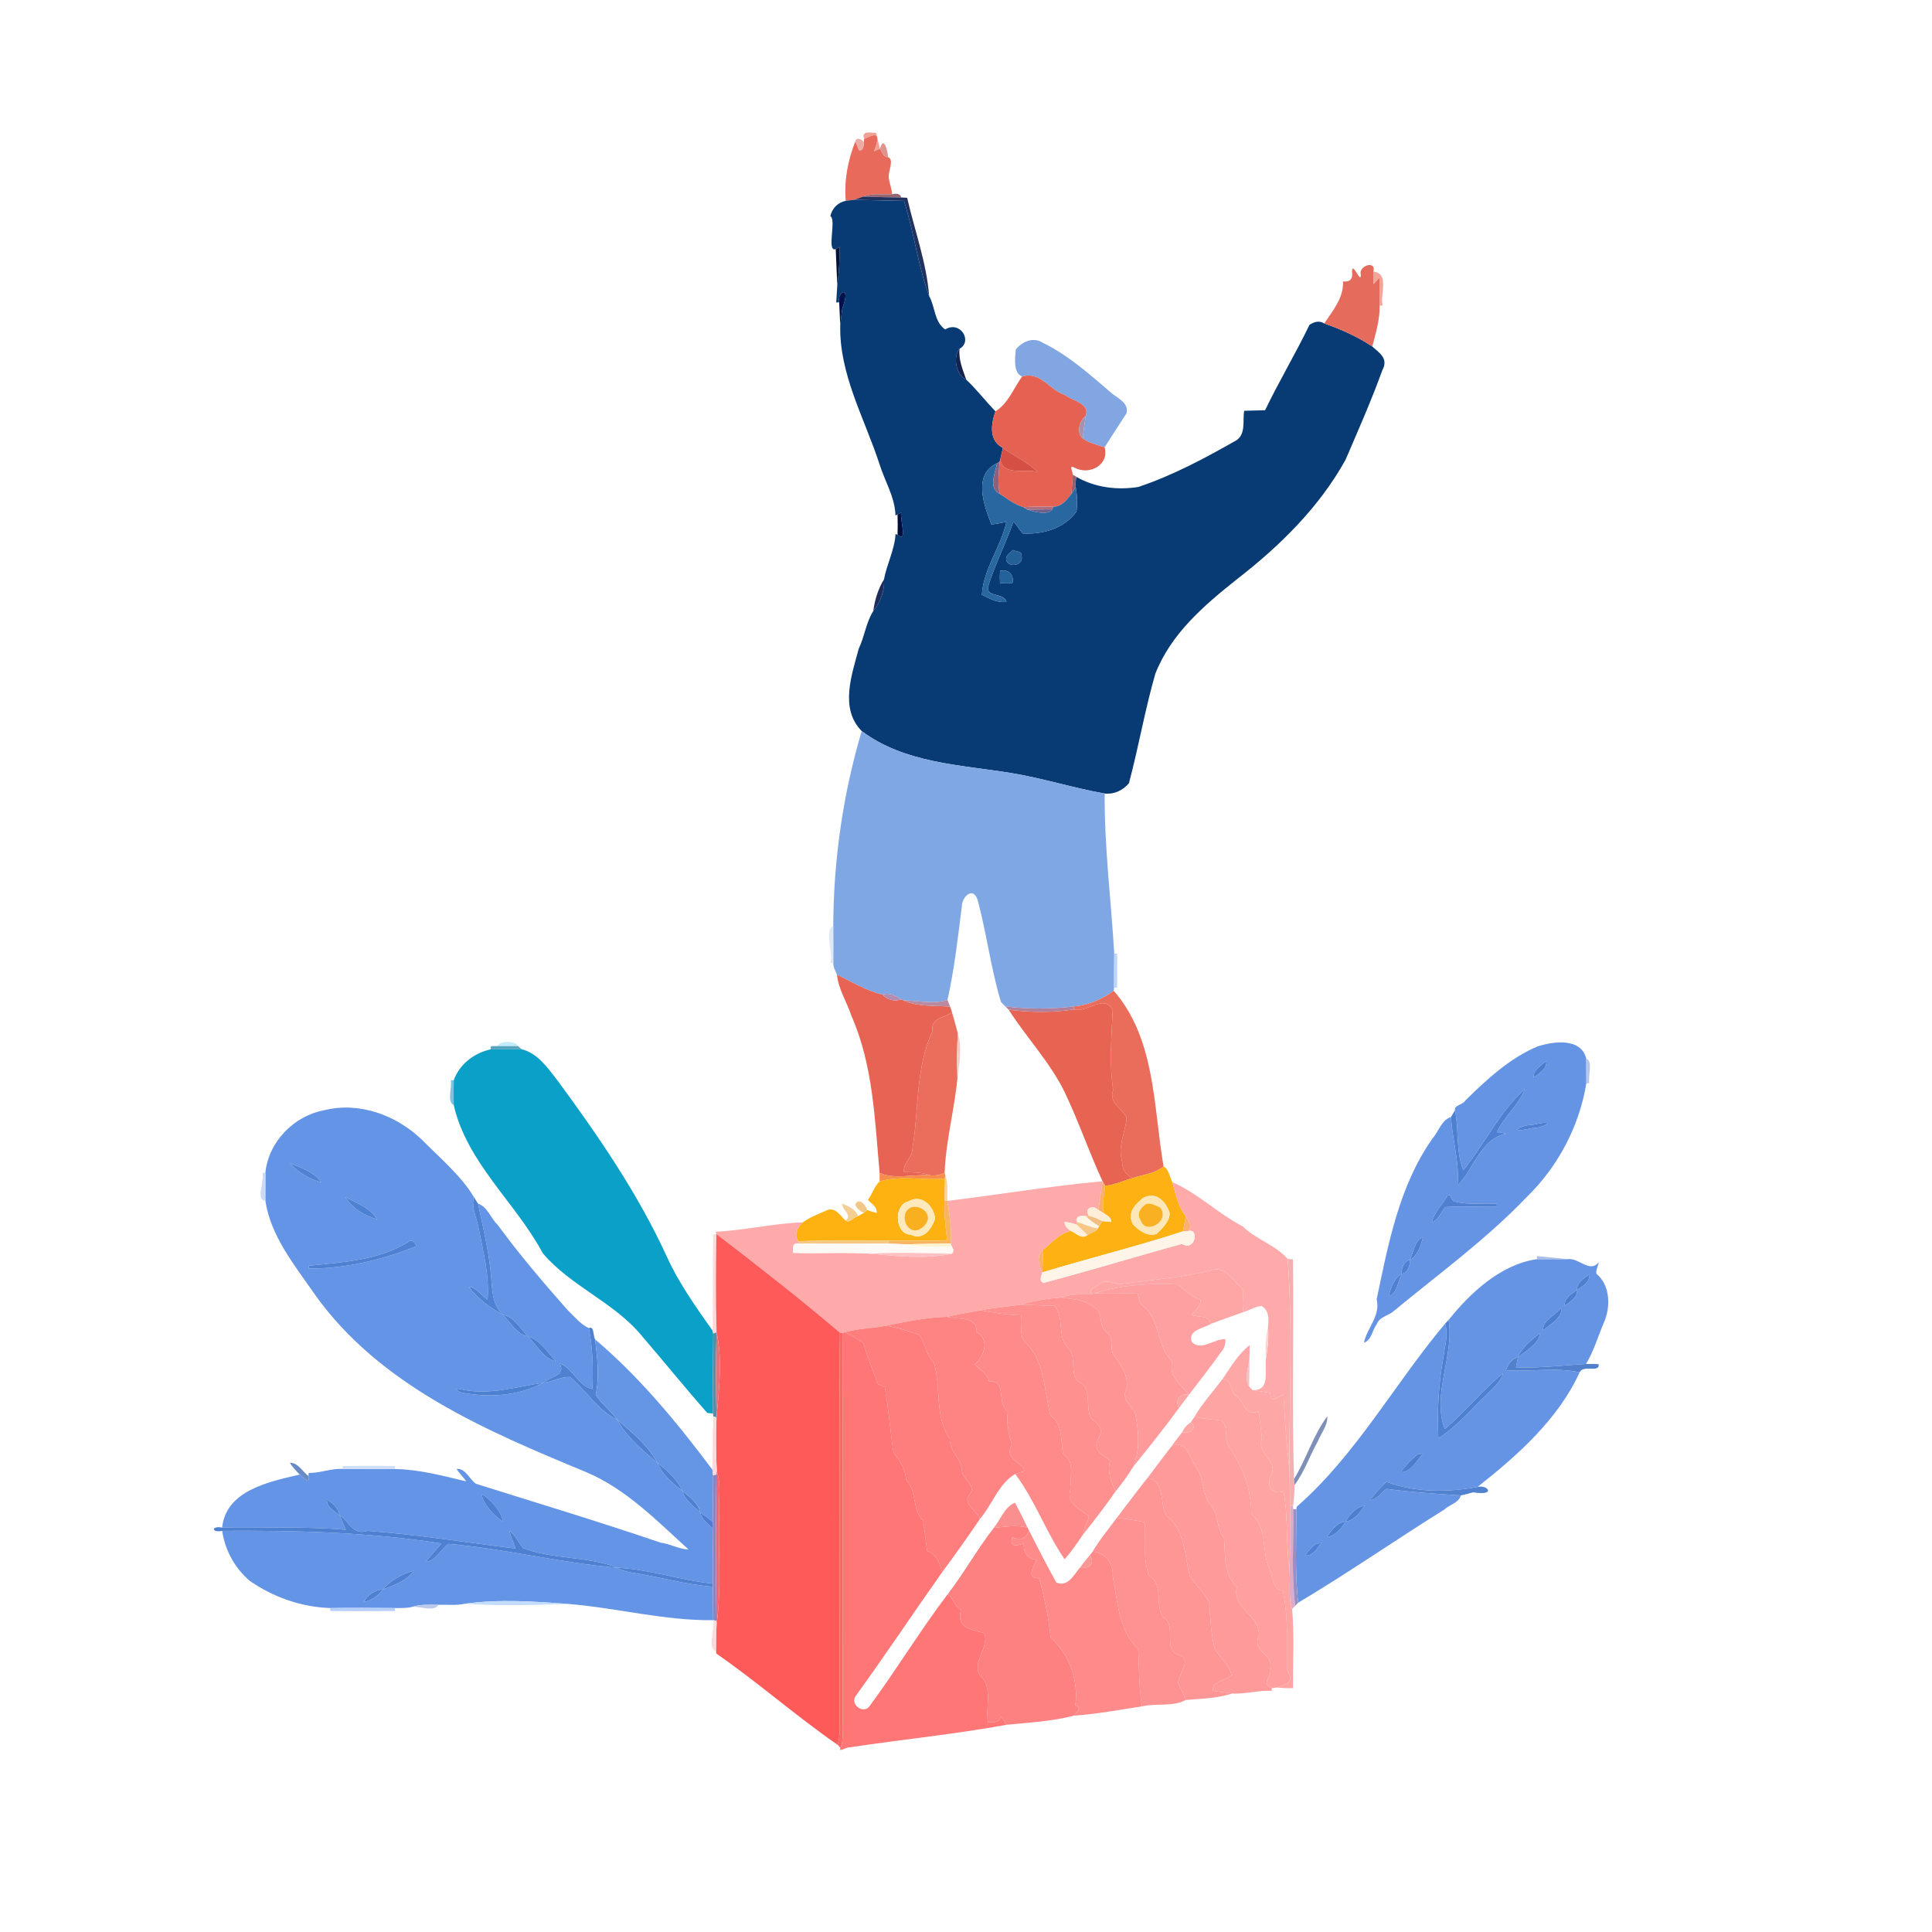 <?xml version="1.0" encoding="UTF-8" ?>
<!DOCTYPE svg PUBLIC "-//W3C//DTD SVG 1.1//EN" "http://www.w3.org/Graphics/SVG/1.1/DTD/svg11.dtd">
<svg width="626pt" height="626pt" viewBox="0 0 626 626" version="1.1" xmlns="http://www.w3.org/2000/svg">
<g id="#ffffffff">
</g>
<g id="#efa196ff">
<path fill="#efa196" opacity="1.00" d=" M 279.98 45.04 C 279.05 42.16 282.11 43.06 283.86 43.04 C 284.18 44.33 284.81 46.92 285.13 48.21 C 284.64 48.42 283.66 48.85 283.16 49.06 C 286.21 41.42 282.32 44.13 279.98 45.04 Z" />
</g>
<g id="#e86a5aff">
<path fill="#e86a5a" opacity="1.00" d=" M 279.98 45.04 C 282.32 44.13 286.21 41.42 283.16 49.06 C 283.66 48.85 284.64 48.42 285.13 48.21 C 285.89 49.21 286.14 50.94 287.72 50.91 C 289.96 51.76 287.52 55.70 288.02 57.99 C 288.28 59.65 288.99 61.23 289.04 62.93 C 285.91 63.06 282.70 62.54 279.73 63.68 C 278.72 64.01 277.73 64.36 276.75 64.73 C 276.08 64.82 274.72 64.99 274.04 65.08 C 273.44 58.53 274.75 51.79 277.17 45.76 C 277.54 46.73 277.93 47.69 278.35 48.65 C 279.62 49.12 279.98 47.03 279.90 46.13 L 279.98 45.04 Z" />
</g>
<g id="#ecaba5ff">
<path fill="#ecaba5" opacity="1.00" d=" M 277.17 45.76 C 277.36 44.23 279.50 45.19 279.90 46.13 C 279.98 47.03 279.62 49.12 278.35 48.65 C 277.93 47.69 277.54 46.73 277.17 45.76 Z" />
</g>
<g id="#de938cff">
<path fill="#de938c" opacity="1.00" d=" M 285.13 48.21 C 286.30 43.67 287.70 48.95 287.72 50.91 C 286.14 50.94 285.89 49.21 285.13 48.21 Z" />
</g>
<g id="#976670ff">
<path fill="#976670" opacity="1.00" d=" M 279.73 63.68 C 282.70 62.54 285.91 63.06 289.04 62.93 C 290.74 62.53 291.74 62.89 292.03 63.99 C 287.92 63.94 283.82 63.84 279.73 63.68 Z" />
</g>
<g id="#22325eff">
<path fill="#22325e" opacity="1.00" d=" M 276.75 64.73 C 277.73 64.36 278.72 64.01 279.73 63.68 C 283.82 63.84 287.92 63.94 292.03 63.99 C 292.50 64.01 293.46 64.06 293.93 64.08 C 296.35 74.68 300.21 85.07 301.07 95.96 C 297.42 86.09 296.17 75.21 292.91 65.10 C 287.52 64.97 282.13 64.85 276.75 64.73 Z" />
</g>
<g id="#083a73ff">
<path fill="#083a73" opacity="1.00" d=" M 269.04 70.03 C 269.60 67.53 271.50 65.55 274.04 65.08 C 274.72 64.99 276.08 64.82 276.75 64.73 C 282.13 64.85 287.52 64.97 292.91 65.10 C 296.17 75.21 297.42 86.09 301.07 95.96 C 303.03 99.36 302.65 104.25 306.24 106.75 C 311.12 103.77 315.27 110.56 310.91 113.01 C 308.68 115.65 309.71 121.33 313.07 123.01 C 316.43 126.17 319.30 129.93 322.54 133.27 C 321.11 137.47 320.32 142.73 324.96 145.14 C 324.69 146.33 324.38 147.52 324.12 148.71 L 323.90 149.62 L 323.07 150.10 C 315.17 153.71 318.78 163.63 321.22 169.91 C 322.87 169.82 324.47 169.36 326.10 169.12 C 324.30 177.16 318.63 184.39 318.15 192.71 C 320.62 194.00 323.22 195.39 326.12 195.03 C 325.42 191.96 319.35 193.59 320.15 190.08 C 322.40 182.86 325.87 176.10 328.40 168.98 C 329.46 170.20 330.32 171.59 331.35 172.84 C 337.82 173.25 344.92 171.23 348.82 165.70 C 349.09 163.05 349.08 160.49 348.55 157.91 C 348.45 156.77 348.53 155.64 348.77 154.53 C 354.85 157.98 361.96 158.88 368.85 157.78 C 380.03 154.04 390.46 148.44 400.67 142.63 C 403.72 140.52 402.61 136.32 403.12 133.10 C 404.82 133.05 408.21 132.96 409.91 132.92 C 414.42 123.55 419.76 114.64 424.28 105.28 C 425.76 104.27 427.46 103.77 429.08 104.80 C 434.52 106.70 439.84 109.05 444.64 112.27 C 446.78 114.26 450.03 116.05 447.91 119.94 C 444.35 129.79 440.10 139.38 435.97 148.99 C 427.40 164.45 414.60 176.98 400.74 187.72 C 390.13 196.16 379.46 205.28 374.35 218.29 C 370.97 229.98 368.94 242.02 365.79 253.78 C 363.88 256.08 360.96 257.46 357.94 257.12 C 347.74 255.32 337.84 252.15 327.61 250.47 C 311.15 247.79 293.07 247.31 279.21 236.87 C 272.02 229.61 275.96 218.74 278.25 210.17 C 280.14 206.27 280.62 201.63 282.96 197.99 C 285.22 195.21 286.72 191.33 286.42 187.74 C 287.30 182.92 289.87 178.14 290.18 172.99 L 290.82 173.31 C 294.28 176.04 291.45 168.06 292.02 166.06 C 291.72 166.22 291.11 166.54 290.81 166.70 L 290.15 167.04 C 289.99 161.01 286.59 155.75 284.87 150.08 C 280.03 135.34 271.84 121.12 272.26 105.26 C 272.42 103.93 272.75 101.29 272.91 99.97 C 276.03 91.79 271.05 94.71 271.90 97.96 L 270.95 98.01 C 271.04 96.57 271.21 93.69 271.30 92.25 C 271.88 88.21 272.07 84.12 272.07 80.04 C 271.75 80.21 271.11 80.55 270.79 80.72 C 267.69 81.83 271.13 71.04 269.04 70.03 M 328.18 178.20 C 327.28 179.23 325.52 180.15 326.13 181.79 C 327.41 184.17 331.83 182.97 330.98 180.06 C 331.30 178.49 329.09 178.77 328.18 178.20 M 324.03 184.98 C 323.95 186.31 323.95 187.64 324.02 188.98 C 325.35 189.05 326.69 189.04 328.02 188.97 C 328.73 186.31 326.69 184.26 324.03 184.98 Z" />
</g>
<g id="#03123bff">
<path fill="#03123b" opacity="1.00" d=" M 270.79 80.72 C 271.11 80.55 271.75 80.21 272.07 80.04 C 272.07 84.12 271.88 88.21 271.30 92.25 C 271.07 88.41 270.99 84.57 270.79 80.72 Z" />
</g>
<g id="#e56c5dff">
<path fill="#e56c5d" opacity="1.00" d=" M 440.94 89.08 C 440.00 86.02 446.06 84.25 444.99 88.00 C 444.98 89.35 444.99 90.70 445.03 92.05 C 445.68 91.33 446.34 90.61 447.00 89.89 C 446.94 92.91 447.05 95.98 447.02 99.02 C 447.10 103.57 445.80 107.93 444.64 112.27 C 439.84 109.05 434.52 106.70 429.08 104.80 C 431.85 100.65 435.40 96.47 435.17 91.19 C 437.55 91.45 438.43 90.24 438.07 87.93 C 438.18 84.45 440.96 92.17 440.94 89.08 Z" />
</g>
<g id="#f2a599ff">
<path fill="#f2a599" opacity="1.00" d=" M 444.99 88.00 C 450.45 88.65 446.99 95.47 448.01 98.99 L 447.02 99.02 C 447.05 95.98 446.94 92.91 447.00 89.89 C 446.34 90.61 445.68 91.33 445.03 92.05 C 444.99 90.70 444.98 89.35 444.99 88.00 Z" />
</g>
<g id="#00124bff">
<path fill="#00124b" opacity="1.00" d=" M 271.90 97.96 C 271.05 94.71 276.03 91.79 272.91 99.97 C 272.75 101.29 272.42 103.93 272.26 105.26 C 272.17 103.43 271.99 99.79 271.90 97.96 Z" />
</g>
<g id="#82a6e1ff">
<path fill="#82a6e1" opacity="1.00" d=" M 329.15 113.21 C 331.33 110.60 334.82 109.07 337.94 111.09 C 346.33 115.19 353.34 121.54 360.38 127.56 C 362.48 129.17 365.83 130.72 365.00 133.93 C 362.62 137.57 360.26 141.25 357.91 144.92 C 355.48 144.15 352.95 143.59 350.84 142.07 C 351.00 139.61 351.46 137.19 351.81 134.75 C 353.21 130.59 347.21 129.80 345.02 127.95 C 339.99 126.44 337.26 120.19 331.18 122.00 C 328.27 120.90 328.86 116.07 329.15 113.21 Z" />
</g>
<g id="#14234eff">
<path fill="#14234e" opacity="1.00" d=" M 313.07 123.01 C 309.71 121.33 308.68 115.65 310.91 113.01 C 310.54 116.61 311.95 119.74 313.07 123.01 Z" />
</g>
<g id="#e56253ff">
<path fill="#e56253" opacity="1.00" d=" M 331.18 122.00 C 337.26 120.19 339.99 126.44 345.02 127.95 C 347.21 129.80 353.21 130.59 351.81 134.75 C 349.62 136.28 348.76 140.52 350.84 142.07 C 352.95 143.59 355.48 144.15 357.91 144.92 C 359.53 150.48 353.20 154.08 348.31 151.62 C 346.15 150.26 347.50 152.65 347.64 153.82 C 347.52 155.37 347.27 158.49 347.15 160.04 C 345.64 161.96 344.00 164.21 341.29 164.18 C 338.05 164.14 334.85 164.03 331.64 164.34 C 328.77 163.51 326.39 161.64 323.94 160.02 C 323.16 156.60 323.65 153.07 323.90 149.62 L 324.12 148.71 C 324.86 154.42 332.40 151.78 336.20 152.93 C 332.97 149.67 328.64 147.81 324.96 145.14 C 320.32 142.73 321.11 137.47 322.54 133.27 C 326.69 130.75 328.40 125.80 331.18 122.00 Z" />
</g>
<g id="#a890afff">
<path fill="#a890af" opacity="1.00" d=" M 350.84 142.07 C 348.76 140.52 349.62 136.28 351.81 134.75 C 351.46 137.19 351.00 139.61 350.84 142.07 Z" />
</g>
<g id="#d45045ff">
<path fill="#d45045" opacity="1.00" d=" M 324.96 145.14 C 328.64 147.81 332.97 149.67 336.20 152.93 C 332.40 151.78 324.86 154.42 324.12 148.71 C 324.38 147.52 324.69 146.33 324.96 145.14 Z" />
</g>
<g id="#2967a1ff">
<path fill="#2967a1" opacity="1.00" d=" M 321.22 169.91 C 318.78 163.63 315.17 153.71 323.07 150.10 C 322.42 153.36 320.18 158.24 323.94 160.02 C 326.39 161.64 328.77 163.51 331.64 164.34 C 331.96 164.53 332.60 164.92 332.92 165.11 C 334.81 165.75 339.58 167.15 340.96 165.03 L 341.29 164.18 C 344.00 164.21 345.64 161.96 347.15 160.04 C 347.50 159.51 348.20 158.44 348.55 157.91 C 349.08 160.49 349.09 163.05 348.82 165.70 C 344.92 171.23 337.82 173.25 331.35 172.84 C 330.32 171.59 329.46 170.20 328.40 168.98 C 325.87 176.10 322.40 182.86 320.15 190.08 C 319.35 193.59 325.42 191.96 326.12 195.03 C 323.22 195.39 320.62 194.00 318.15 192.71 C 318.63 184.39 324.30 177.16 326.10 169.12 C 324.47 169.36 322.87 169.82 321.22 169.91 Z" />
</g>
<g id="#8c617fff">
<path fill="#8c617f" opacity="1.00" d=" M 323.07 150.10 L 323.90 149.62 C 323.65 153.07 323.16 156.60 323.94 160.02 C 320.18 158.24 322.42 153.36 323.07 150.10 Z" />
</g>
<g id="#92606eff">
<path fill="#92606e" opacity="1.00" d=" M 347.15 160.04 C 347.27 158.49 347.52 155.37 347.64 153.82 C 347.92 154.00 348.49 154.35 348.77 154.53 C 348.53 155.64 348.45 156.77 348.55 157.91 C 348.20 158.44 347.50 159.51 347.15 160.04 Z" />
</g>
<g id="#af6d80ff">
<path fill="#af6d80" opacity="1.00" d=" M 331.64 164.34 C 334.85 164.03 338.05 164.14 341.29 164.18 L 340.96 165.03 C 338.27 165.07 335.59 165.10 332.92 165.11 C 332.60 164.92 331.96 164.53 331.64 164.34 Z" />
</g>
<g id="#6b608cff">
<path fill="#6b608c" opacity="1.00" d=" M 332.92 165.11 C 335.59 165.10 338.27 165.07 340.96 165.03 C 339.58 167.15 334.81 165.75 332.92 165.11 Z" />
</g>
<g id="#000e3eff">
<path fill="#000e3e" opacity="1.00" d=" M 290.81 166.70 C 291.11 166.54 291.72 166.22 292.02 166.06 C 291.45 168.06 294.28 176.04 290.82 173.31 C 290.89 171.11 290.89 168.90 290.81 166.70 Z" />
</g>
<g id="#246098ff">
<path fill="#246098" opacity="1.00" d=" M 328.18 178.20 C 329.09 178.77 331.30 178.49 330.98 180.06 C 331.83 182.97 327.41 184.17 326.13 181.79 C 325.52 180.15 327.28 179.23 328.18 178.20 Z" />
</g>
<g id="#24629bff">
<path fill="#24629b" opacity="1.00" d=" M 324.03 184.98 C 326.69 184.26 328.73 186.31 328.02 188.97 C 326.69 189.04 325.35 189.05 324.02 188.98 C 323.95 187.64 323.95 186.31 324.03 184.98 Z" />
</g>
<g id="#1d2c5aff">
<path fill="#1d2c5a" opacity="1.00" d=" M 286.42 187.74 C 286.72 191.33 285.22 195.21 282.96 197.99 C 283.42 194.43 284.52 190.80 286.42 187.74 Z" />
</g>
<g id="#7fa7e4ff">
<path fill="#7fa7e4" opacity="1.00" d=" M 279.21 236.87 C 293.07 247.31 311.15 247.79 327.61 250.47 C 337.84 252.15 347.74 255.32 357.94 257.12 C 357.80 274.47 360.03 291.71 361.03 309.00 C 360.96 312.67 361.03 316.38 360.97 320.07 L 360.87 321.03 C 357.12 323.71 352.69 325.75 348.05 326.07 C 340.60 327.00 333.18 327.00 325.76 326.11 C 325.40 325.75 324.69 325.02 324.33 324.66 C 321.00 313.73 319.71 302.29 316.67 291.31 C 315.11 287.19 311.65 290.73 311.65 293.66 C 310.37 303.82 309.24 314.00 307.00 324.00 C 302.38 325.48 297.45 324.19 292.73 324.13 L 291.96 323.84 C 290.23 322.57 288.11 321.49 285.94 322.29 C 280.67 321.02 276.00 318.14 271.18 315.78 C 270.71 314.56 269.93 313.37 270.00 312.02 C 270.00 308.00 270.00 304.00 269.99 300.00 C 270.07 278.72 273.16 257.15 279.21 236.87 Z" />
</g>
<g id="#fefdfdff">
</g>
<g id="#dfe8f7ff">
<path fill="#dfe8f7" opacity="1.00" d=" M 269.02 311.99 C 270.15 308.88 266.92 301.41 269.99 300.00 C 270.00 304.00 270.00 308.00 270.00 312.02 L 269.02 311.99 Z" />
</g>
<g id="#bed5f7ff">
<path fill="#bed5f7" opacity="1.00" d=" M 361.03 309.00 L 362.00 309.00 C 361.99 311.75 361.98 317.24 361.97 319.98 L 360.97 320.07 C 361.03 316.38 360.96 312.67 361.03 309.00 Z" />
</g>
<g id="#e76454ff">
<path fill="#e76454" opacity="1.00" d=" M 271.18 315.78 C 276.00 318.14 280.67 321.02 285.94 322.29 C 287.54 323.94 289.74 324.58 291.96 323.84 L 292.73 324.13 C 297.46 326.31 302.79 325.77 307.85 326.16 C 308.00 326.61 308.30 327.51 308.45 327.96 C 306.12 329.98 301.50 329.52 302.14 334.08 C 296.60 346.07 297.77 359.37 295.67 372.05 C 295.70 374.93 292.59 376.80 292.90 379.80 C 295.60 379.87 298.66 379.79 301.28 380.81 C 295.91 380.43 290.15 382.21 285.01 380.09 C 283.45 362.89 282.93 345.11 275.85 329.09 C 274.37 324.64 271.65 320.49 271.18 315.78 Z" />
</g>
<g id="#ea6d5cff">
<path fill="#ea6d5c" opacity="1.00" d=" M 348.05 326.07 C 352.69 325.75 357.12 323.71 360.87 321.03 C 374.52 336.69 373.67 358.63 377.01 377.93 C 374.17 380.29 370.37 380.58 366.99 381.73 C 364.73 380.72 363.55 378.80 363.60 376.32 C 361.96 371.40 364.77 366.89 365.01 362.09 C 363.59 358.99 359.15 357.55 360.70 353.12 C 359.34 344.51 360.18 335.83 360.53 327.19 C 357.65 321.96 352.25 328.28 347.95 327.07 L 348.05 326.07 Z" />
</g>
<g id="#b28cb3ff">
<path fill="#b28cb3" opacity="1.00" d=" M 285.94 322.29 C 288.11 321.49 290.23 322.57 291.96 323.84 C 289.74 324.58 287.54 323.94 285.94 322.29 Z" />
</g>
<g id="#b98aa0ff">
<path fill="#b98aa0" opacity="1.00" d=" M 292.73 324.13 C 297.45 324.19 302.38 325.48 307.00 324.00 C 307.22 324.54 307.64 325.62 307.85 326.16 C 302.79 325.77 297.46 326.31 292.73 324.13 Z" />
</g>
<g id="#e76352ff">
<path fill="#e76352" opacity="1.00" d=" M 347.95 327.07 C 352.25 328.28 357.65 321.96 360.53 327.19 C 360.18 335.83 359.34 344.51 360.70 353.12 C 359.15 357.55 363.59 358.99 365.01 362.09 C 364.77 366.89 361.96 371.40 363.60 376.32 C 363.55 378.80 364.73 380.72 366.99 381.73 C 364.01 382.51 361.21 383.96 358.09 384.20 C 357.88 383.84 357.47 383.12 357.26 382.76 C 352.86 373.31 349.52 363.39 345.02 353.99 C 340.27 344.18 332.64 336.27 326.83 327.16 C 333.85 328.04 340.93 328.18 347.95 327.07 Z" />
</g>
<g id="#b3809bff">
<path fill="#b3809b" opacity="1.00" d=" M 325.76 326.11 C 333.18 327.00 340.60 327.00 348.05 326.07 L 347.95 327.07 C 340.93 328.18 333.85 328.04 326.83 327.16 C 326.56 326.90 326.03 326.37 325.76 326.11 Z" />
</g>
<g id="#eb6d5bff">
<path fill="#eb6d5b" opacity="1.00" d=" M 308.45 327.96 C 309.13 330.20 309.69 332.47 310.33 334.72 C 310.11 339.54 309.97 344.40 310.23 349.23 C 309.27 359.54 306.46 369.61 306.08 379.98 C 304.59 380.78 302.94 380.99 301.28 380.81 C 298.66 379.79 295.60 379.87 292.90 379.80 C 292.59 376.80 295.70 374.93 295.67 372.05 C 297.77 359.37 296.60 346.07 302.14 334.08 C 301.50 329.52 306.12 329.98 308.45 327.96 Z" />
</g>
<g id="#f5cbc7ff">
<path fill="#f5cbc7" opacity="1.00" d=" M 310.33 334.72 C 311.85 339.41 310.81 344.46 310.23 349.23 C 309.97 344.40 310.11 339.54 310.33 334.72 Z" />
</g>
<g id="#c1ebf9ff">
<path fill="#c1ebf9" opacity="1.00" d=" M 161.16 338.95 C 161.95 337.15 167.05 337.15 167.84 338.96 C 166.17 338.96 162.83 338.95 161.16 338.95 Z" />
</g>
<g id="#6594e5ff">
<path fill="#6594e5" opacity="1.00" d=" M 498.07 339.11 C 503.26 337.38 512.32 336.15 513.98 343.03 C 513.99 345.68 514.00 348.35 514.00 351.02 C 511.73 364.87 504.84 377.98 494.77 387.77 C 481.69 401.48 466.31 412.66 451.73 424.70 C 449.98 426.36 447.00 426.56 446.08 429.07 C 444.65 430.96 444.43 434.20 441.93 435.07 C 442.94 430.22 447.37 426.38 446.06 420.99 C 449.82 403.10 453.34 384.30 464.04 369.05 C 466.05 366.79 467.01 362.95 470.15 361.92 C 470.56 369.32 472.99 376.72 472.25 384.17 C 477.67 378.62 479.67 369.02 488.16 367.27 C 487.37 367.16 485.78 366.94 484.99 366.83 C 487.42 361.81 492.04 358.03 494.10 352.89 C 485.86 360.18 481.06 370.67 474.14 379.17 C 471.65 373.08 472.79 366.13 471.44 359.77 C 471.02 358.11 474.22 357.88 474.71 356.66 C 481.65 349.85 489.02 342.97 498.07 339.11 M 500.31 344.35 C 498.85 345.64 496.71 346.84 496.97 349.10 C 498.71 347.79 501.20 346.40 501.03 343.90 L 500.31 344.35 M 496.35 364.52 C 493.40 364.28 487.36 367.58 496.65 365.48 C 499.62 365.74 505.58 362.38 496.35 364.52 M 469.12 387.28 C 467.46 390.24 464.70 392.73 463.94 396.08 C 466.10 395.22 466.90 392.86 468.20 391.13 C 473.78 390.68 479.40 391.18 485.01 391.00 L 484.98 390.05 C 480.55 389.71 475.90 390.49 471.66 389.39 C 470.09 389.45 470.36 386.81 469.12 387.28 M 456.79 408.30 C 459.32 406.81 460.37 403.66 461.05 400.97 C 458.32 401.75 457.97 405.98 456.79 408.30 M 454.21 412.70 C 455.95 412.66 457.10 409.82 456.79 408.30 C 455.05 408.33 453.89 411.17 454.21 412.70 M 449.95 420.03 C 452.67 419.23 453.01 415.01 454.21 412.70 C 451.68 414.18 450.62 417.33 449.95 420.03 Z" />
<path fill="#6594e5" opacity="1.00" d=" M 469.37 427.68 C 476.28 419.06 486.16 409.69 497.98 407.99 C 501.34 408.00 504.64 407.95 508.02 407.98 C 511.62 407.51 515.10 412.62 518.02 408.97 C 517.85 410.22 517.02 411.42 517.27 412.72 C 521.81 416.50 521.94 423.57 519.62 428.69 C 517.74 433.11 516.41 437.82 513.89 441.94 C 506.33 442.38 498.78 443.34 491.19 443.04 C 491.40 441.98 491.62 440.92 491.85 439.88 C 494.40 437.51 498.56 435.69 499.05 431.89 C 496.32 434.19 493.11 436.38 491.85 439.88 C 489.71 440.25 488.65 442.14 487.92 443.98 C 495.84 444.54 504.00 442.96 511.83 444.65 C 504.89 459.87 491.72 471.54 478.76 481.79 C 468.99 483.61 458.53 483.62 449.20 480.13 C 447.31 482.00 445.43 483.90 443.90 486.08 C 446.24 485.91 447.49 483.70 449.23 482.42 C 457.22 483.52 465.27 484.01 473.32 484.53 C 472.73 486.98 469.55 487.55 468.05 489.08 C 452.14 498.99 436.74 509.71 420.64 519.30 C 419.48 509.25 420.08 499.12 420.02 489.03 L 420.17 488.20 C 439.51 471.29 451.95 448.23 468.26 428.86 C 469.37 432.43 468.12 436.09 467.70 439.69 C 466.09 448.38 465.64 457.23 466.05 466.05 C 471.85 462.33 476.35 457.02 481.28 452.28 C 483.40 449.99 486.14 448.08 487.05 444.94 C 480.25 450.45 474.82 457.43 468.11 463.03 C 463.86 451.51 471.30 439.33 469.37 427.68 M 511.00 418.00 C 512.80 416.83 515.19 415.34 515.03 412.90 C 513.33 414.19 510.82 415.54 511.00 418.00 M 506.97 423.10 C 508.67 421.81 511.17 420.45 511.00 418.00 C 509.20 419.17 506.80 420.66 506.97 423.10 M 505.31 424.36 C 503.47 426.44 499.80 427.90 499.97 431.10 C 502.24 429.09 505.98 427.26 506.03 423.90 L 505.31 424.36 M 459.25 471.24 C 457.35 473.03 455.30 474.80 453.91 477.03 C 457.29 476.97 459.05 473.15 461.09 470.97 C 460.63 471.04 459.71 471.18 459.25 471.24 M 436.03 493.01 C 438.87 492.62 440.63 490.11 442.10 487.93 C 439.29 488.34 437.33 490.70 436.03 493.01 M 429.94 498.07 C 432.76 497.61 434.59 495.25 436.03 493.01 C 433.15 493.27 431.37 495.87 429.94 498.07 M 426.25 500.23 C 425.00 501.37 423.75 502.55 422.90 504.03 C 425.40 504.20 426.79 501.71 428.10 499.97 C 427.64 500.03 426.71 500.16 426.25 500.23 Z" />
</g>
<g id="#57a3bcff">
<path fill="#57a3bc" opacity="1.00" d=" M 159.05 338.99 C 159.57 338.98 160.63 338.96 161.16 338.95 C 162.83 338.95 166.17 338.96 167.84 338.96 C 168.14 339.21 168.75 339.72 169.05 339.98 C 165.68 339.95 162.33 339.98 158.97 340.01 L 159.05 338.99 Z" />
</g>
<g id="#0aa0c8ff">
<path fill="#0aa0c8" opacity="1.00" d=" M 147.01 350.04 C 148.85 344.84 153.68 341.14 158.97 340.01 C 162.33 339.98 165.68 339.95 169.05 339.98 C 174.29 341.28 177.58 346.18 180.75 350.24 C 193.95 368.19 206.66 386.69 215.99 407.01 C 219.90 415.66 225.43 423.45 230.91 431.18 L 231.10 432.10 C 230.99 440.73 230.95 449.37 231.02 458.00 C 230.56 457.96 229.65 457.88 229.19 457.84 C 221.97 449.68 215.16 441.20 208.05 432.96 C 199.12 421.99 184.99 416.84 175.89 406.09 C 167.09 389.64 151.25 376.74 147.01 358.02 C 146.99 355.35 146.98 352.69 147.01 350.04 Z" />
</g>
<g id="#b6c5ecff">
<path fill="#b6c5ec" opacity="1.00" d=" M 513.98 343.03 C 516.22 343.77 514.53 348.60 514.95 350.97 L 514.00 351.02 C 514.00 348.35 513.99 345.68 513.98 343.03 Z" />
</g>
<g id="#4c7ecfff">
<path fill="#4c7ecf" opacity="1.00" d=" M 500.31 344.35 L 501.03 343.90 C 501.20 346.40 498.71 347.79 496.97 349.10 C 496.71 346.84 498.85 345.64 500.31 344.35 Z" />
<path fill="#4c7ecf" opacity="1.00" d=" M 506.97 423.10 C 506.80 420.66 509.20 419.17 511.00 418.00 C 511.17 420.45 508.67 421.81 506.97 423.10 Z" />
<path fill="#4c7ecf" opacity="1.00" d=" M 505.31 424.36 L 506.03 423.90 C 505.98 427.26 502.24 429.09 499.97 431.10 C 499.80 427.90 503.47 426.44 505.31 424.36 Z" />
</g>
<g id="#7bc3deff">
<path fill="#7bc3de" opacity="1.00" d=" M 146.06 350.01 L 147.01 350.04 C 146.98 352.69 146.99 355.35 147.01 358.02 C 144.76 357.13 146.47 352.41 146.06 350.01 Z" />
</g>
<g id="#4e80d2ff">
<path fill="#4e80d2" opacity="1.00" d=" M 474.14 379.17 C 481.06 370.67 485.86 360.18 494.10 352.89 C 492.04 358.03 487.42 361.81 484.99 366.83 C 485.78 366.94 487.37 367.16 488.16 367.27 C 479.67 369.02 477.67 378.62 472.25 384.17 C 472.99 376.72 470.56 369.32 470.15 361.92 C 470.47 361.38 471.12 360.31 471.44 359.77 C 472.79 366.13 471.65 373.08 474.14 379.17 Z" />
</g>
<g id="#6494e5ff">
<path fill="#6494e5" opacity="1.00" d=" M 104.90 359.76 C 116.36 356.87 128.41 361.30 136.72 369.31 C 142.49 375.14 149.40 380.94 153.50 387.80 C 152.70 391.23 154.41 394.56 155.07 397.91 C 156.58 405.56 158.60 413.22 157.98 421.11 C 155.93 419.74 154.52 417.20 151.88 416.95 C 154.76 420.83 158.76 423.68 162.94 426.01 C 165.43 428.47 167.31 432.21 171.01 433.00 C 173.91 435.66 175.94 440.25 180.10 441.06 C 177.36 438.16 175.07 434.13 171.01 433.00 C 168.54 430.51 166.68 426.70 162.94 426.01 C 159.09 422.43 159.52 416.80 158.98 412.00 C 158.22 404.57 156.41 397.31 154.90 390.02 C 157.97 390.98 158.98 394.75 161.20 396.80 C 168.19 406.36 175.89 415.39 183.72 424.27 C 185.94 426.42 187.95 428.97 190.79 430.35 C 192.07 436.85 192.24 443.49 191.95 450.10 C 187.42 449.08 185.68 443.42 181.34 441.76 C 183.52 445.87 178.25 445.92 176.02 448.04 C 167.03 449.34 158.05 452.33 148.92 450.05 C 146.18 449.70 149.75 451.62 150.66 451.41 C 159.14 452.90 168.34 452.18 176.02 448.04 C 178.99 447.78 181.76 445.99 184.74 446.19 C 189.95 450.58 193.79 457.11 200.03 460.02 C 203.01 465.66 208.19 469.87 213.00 474.00 C 214.57 477.78 217.81 480.55 221.02 482.98 C 221.92 486.08 224.62 487.97 226.91 490.04 C 227.43 492.28 229.26 493.77 230.92 495.20 C 231.01 501.16 231.04 507.14 230.97 513.12 C 220.54 512.05 210.51 508.45 200.00 507.97 C 190.28 504.12 179.23 505.36 169.44 501.60 C 167.98 499.65 166.90 497.39 164.99 495.84 C 165.48 497.87 166.41 499.77 167.07 501.76 C 151.06 499.79 135.12 497.19 119.01 496.02 C 114.30 497.63 113.14 492.83 110.06 490.98 C 109.57 488.70 107.85 487.04 105.93 485.88 C 105.87 488.39 108.34 489.63 110.06 490.98 C 110.65 492.57 111.43 494.09 112.03 495.68 C 98.71 494.48 85.32 495.18 71.97 494.97 C 73.24 482.84 87.40 480.05 97.12 477.79 C 98.30 478.62 100.52 481.50 99.94 478.26 L 100.02 477.24 C 103.76 477.36 107.27 475.71 111.00 475.97 C 116.67 476.01 122.34 475.99 128.01 476.00 C 135.88 476.11 143.49 478.19 151.08 480.00 C 150.09 478.60 148.87 477.38 147.92 475.96 C 150.93 475.72 152.06 479.29 154.22 480.77 C 174.20 487.04 194.23 493.09 214.04 499.84 C 217.15 500.22 219.93 501.97 223.09 502.05 C 212.99 492.90 202.91 482.46 189.99 477.02 C 157.49 463.56 122.85 448.93 101.84 419.18 C 95.43 409.91 87.67 400.48 85.98 389.02 C 85.98 385.97 85.99 382.99 85.99 379.98 C 86.98 370.03 95.15 361.63 104.90 359.76 M 93.96 376.92 C 96.26 379.70 100.33 382.10 104.07 383.07 C 101.91 379.83 97.50 378.28 93.96 376.92 M 111.94 387.92 C 114.07 391.52 118.20 393.88 122.09 395.06 C 120.03 391.29 115.48 389.83 111.94 387.92 M 132.34 402.37 C 122.79 408.36 111.01 408.99 100.05 410.11 L 99.99 411.05 C 112.00 411.06 123.88 408.24 134.99 403.75 C 134.52 402.79 133.53 401.25 132.34 402.37 M 155.95 483.91 C 156.71 487.66 159.93 490.98 163.05 493.09 C 162.29 489.32 159.06 486.01 155.95 483.91 Z" />
<path fill="#6494e5" opacity="1.00" d=" M 71.99 496.03 C 95.70 495.84 119.58 496.45 143.03 500.10 C 141.37 502.13 139.57 504.03 137.94 506.09 C 141.26 505.67 142.79 502.04 145.31 500.24 C 163.67 501.83 181.64 506.41 200.00 507.97 C 201.33 508.81 202.87 509.18 204.39 509.51 C 213.30 510.78 221.96 513.47 230.97 514.11 C 231.03 517.73 231.00 521.31 231.07 524.96 C 215.31 525.16 199.91 521.00 184.26 519.71 C 173.17 518.89 161.73 518.10 150.70 519.63 C 147.85 520.26 144.89 519.88 142.00 519.99 C 139.20 519.97 136.38 519.78 133.70 520.62 C 131.84 521.13 129.90 521.00 127.99 521.03 C 120.99 520.97 114.00 520.94 107.00 521.03 C 97.68 520.74 88.48 517.50 80.85 512.17 C 76.06 508.04 72.90 502.28 71.99 496.03 M 124.04 515.01 C 127.57 513.72 131.93 512.13 134.07 508.93 C 130.37 509.89 126.25 512.26 124.04 515.01 M 117.92 519.06 C 120.27 518.56 122.77 517.04 124.04 515.01 C 121.49 515.16 119.02 516.74 117.92 519.06 Z" />
</g>
<g id="#4f7fd2ff">
<path fill="#4f7fd2" opacity="1.00" d=" M 496.35 364.52 C 505.58 362.38 499.62 365.74 496.65 365.48 C 487.36 367.58 493.40 364.28 496.35 364.52 Z" />
</g>
<g id="#4f82d2ff">
<path fill="#4f82d2" opacity="1.00" d=" M 93.96 376.92 C 97.50 378.28 101.91 379.83 104.07 383.07 C 100.33 382.10 96.26 379.70 93.96 376.92 Z" />
</g>
<g id="#fdb113ff">
<path fill="#fdb113" opacity="1.00" d=" M 366.99 381.73 C 370.37 380.58 374.17 380.29 377.01 377.93 C 378.70 378.83 379.01 381.34 379.83 383.03 C 380.99 386.82 381.68 390.95 384.23 394.10 C 383.94 395.74 383.62 397.37 383.25 399.00 C 368.20 403.91 352.85 407.68 337.72 412.27 C 337.79 410.45 337.95 406.81 338.02 404.99 C 340.76 402.61 343.28 399.67 346.96 398.83 C 348.66 399.54 350.56 401.75 352.37 400.14 C 353.44 399.41 355.01 399.21 355.71 398.05 L 356.14 397.31 C 356.40 396.90 356.91 396.08 357.17 395.67 C 357.91 395.74 359.38 395.88 360.12 395.95 C 360.04 394.46 358.80 393.84 357.70 393.17 C 356.91 390.22 357.84 387.15 358.09 384.20 C 361.21 383.96 364.01 382.51 366.99 381.73 M 370.29 388.19 C 367.86 390.35 365.04 392.80 367.13 396.77 C 369.07 398.76 371.82 400.78 374.76 399.81 C 376.63 397.96 378.98 395.87 378.99 393.05 C 377.84 389.50 374.74 385.80 370.29 388.19 Z" />
</g>
<g id="#cbdaf5ff">
<path fill="#cbdaf5" opacity="1.00" d=" M 85.04 380.03 L 85.99 379.98 C 85.99 382.99 85.98 385.97 85.98 389.02 C 82.73 388.86 85.76 382.47 85.04 380.03 Z" />
</g>
<g id="#f68d4aff">
<path fill="#f68d4a" opacity="1.00" d=" M 285.01 380.09 C 290.15 382.21 295.91 380.43 301.28 380.81 C 302.94 380.99 304.59 380.78 306.08 379.98 L 306.28 380.79 L 306.16 381.87 C 299.15 382.58 291.81 380.75 284.98 382.81 C 284.98 382.13 285.00 380.77 285.01 380.09 Z" />
</g>
<g id="#fad39bff">
<path fill="#fad39b" opacity="1.00" d=" M 306.28 380.79 C 307.30 383.45 306.88 386.29 306.96 389.11 L 305.98 388.97 C 306.03 387.19 306.12 383.65 306.16 381.87 L 306.28 380.79 Z" />
</g>
<g id="#fdb211ff">
<path fill="#fdb211" opacity="1.00" d=" M 284.98 382.81 C 291.81 380.75 299.15 382.58 306.16 381.87 C 306.12 383.65 306.03 387.19 305.98 388.97 C 305.90 393.30 306.36 397.64 306.91 401.94 C 300.60 402.09 294.30 401.97 288.00 402.00 C 278.22 402.02 268.44 401.84 258.67 402.17 C 257.13 399.99 258.43 397.65 260.12 396.07 C 262.53 394.30 265.40 393.31 268.10 392.06 C 270.85 391.17 272.24 393.96 273.98 395.47 C 275.16 396.49 276.72 394.26 278.06 394.03 C 278.53 393.77 279.47 393.24 279.94 392.97 C 280.20 392.75 280.72 392.30 280.98 392.07 C 281.99 392.43 283.01 392.75 284.05 393.05 C 284.30 391.01 282.37 390.07 281.21 388.77 C 282.62 386.90 283.31 384.40 284.98 382.81 M 294.31 389.27 C 289.37 390.43 290.07 400.00 294.98 400.02 C 299.32 402.11 301.82 398.11 302.99 394.95 C 302.70 391.02 298.80 386.66 294.31 389.27 Z" />
</g>
<g id="#feaaabff">
<path fill="#feaaab" opacity="1.00" d=" M 306.96 389.11 C 323.73 387.09 340.42 384.26 357.26 382.76 C 356.82 385.83 356.38 388.94 355.86 392.01 C 354.12 390.28 351.13 391.55 352.83 393.94 L 351.79 394.00 C 350.26 393.96 348.46 393.78 348.98 395.92 L 348.89 396.85 C 347.61 396.37 346.27 396.03 344.91 395.93 C 344.95 397.30 345.90 398.13 346.96 398.83 C 343.28 399.67 340.76 402.61 338.02 404.99 C 335.72 406.93 336.51 409.95 337.72 412.27 C 337.47 413.47 336.47 415.05 338.14 415.67 C 353.16 411.71 368.01 407.14 383.00 403.04 C 387.28 405.70 388.73 397.74 384.88 398.91 C 386.60 397.54 385.10 395.49 384.23 394.10 C 381.68 390.95 380.99 386.82 379.83 383.03 C 388.01 386.55 394.67 393.22 402.66 397.37 C 406.92 401.56 413.36 403.43 417.22 407.91 C 418.90 430.59 417.76 453.46 417.79 476.21 C 416.88 468.12 416.25 460.00 415.86 451.87 C 413.85 452.69 411.52 455.09 411.60 451.34 C 410.15 451.11 407.27 450.63 405.82 450.40 C 411.74 450.74 409.66 444.13 410.20 440.22 C 410.81 436.75 411.09 433.28 410.87 429.77 C 411.14 427.29 411.20 424.57 408.77 423.15 C 406.69 423.35 404.87 424.56 402.89 425.12 C 402.30 422.62 403.02 419.95 402.55 417.49 C 399.32 414.95 396.83 409.69 391.89 411.75 C 382.72 413.95 373.29 414.65 363.98 415.97 C 361.34 416.43 358.43 414.02 356.16 416.13 C 355.21 417.06 352.14 417.70 353.91 419.29 C 350.55 419.39 347.14 419.23 343.87 420.42 C 339.43 420.76 335.04 421.39 330.78 422.73 C 326.44 423.34 322.05 423.69 317.75 424.59 C 314.08 425.19 310.42 425.82 306.79 426.67 C 300.02 426.87 293.38 428.27 286.77 429.62 C 282.47 430.46 277.99 430.43 273.78 431.69 L 272.97 431.91 L 272.15 431.81 C 259.15 420.74 245.66 410.23 232.12 399.83 L 231.86 399.09 C 241.34 398.68 250.64 396.36 260.12 396.07 C 258.43 397.65 257.13 399.99 258.67 402.17 L 259.01 402.95 C 256.73 402.41 256.85 404.29 256.99 405.95 C 265.25 406.22 273.53 405.69 281.78 406.20 C 290.46 407.02 299.79 408.02 308.29 406.25 C 309.06 405.72 309.08 404.90 308.33 403.81 L 308.05 402.94 C 308.44 398.26 307.66 393.70 306.96 389.11 Z" />
</g>
<g id="#fbaf69ff">
<path fill="#fbaf69" opacity="1.00" d=" M 357.26 382.76 C 357.47 383.12 357.88 383.84 358.09 384.20 C 357.84 387.15 356.91 390.22 357.70 393.17 C 357.24 392.88 356.32 392.30 355.86 392.01 C 356.38 388.94 356.82 385.83 357.26 382.76 Z" />
</g>
<g id="#4f80d1ff">
<path fill="#4f80d1" opacity="1.00" d=" M 469.12 387.28 C 470.36 386.81 470.09 389.45 471.66 389.39 C 475.90 390.49 480.55 389.71 484.98 390.05 L 485.01 391.00 C 479.40 391.18 473.78 390.68 468.20 391.13 C 466.90 392.86 466.10 395.22 463.94 396.08 C 464.70 392.73 467.46 390.24 469.12 387.28 Z" />
<path fill="#4f80d1" opacity="1.00" d=" M 200.03 460.02 C 204.84 464.14 209.99 468.36 213.00 474.00 C 208.19 469.87 203.01 465.66 200.03 460.02 Z" />
</g>
<g id="#4d81d2ff">
<path fill="#4d81d2" opacity="1.00" d=" M 111.94 387.92 C 115.48 389.83 120.03 391.29 122.09 395.06 C 118.20 393.88 114.07 391.52 111.94 387.92 Z" />
</g>
<g id="#4d81d1ff">
<path fill="#4d81d1" opacity="1.00" d=" M 155.07 397.91 C 154.41 394.56 152.70 391.23 153.50 387.80 C 153.85 388.35 154.55 389.46 154.90 390.02 C 156.41 397.31 158.22 404.57 158.98 412.00 C 159.52 416.80 159.09 422.43 162.94 426.01 C 158.76 423.68 154.76 420.83 151.88 416.95 C 154.52 417.20 155.93 419.74 157.98 421.11 C 158.60 413.22 156.58 405.56 155.07 397.91 Z" />
</g>
<g id="#fde7b9ff">
<path fill="#fde7b9" opacity="1.00" d=" M 370.29 388.19 C 374.74 385.80 377.84 389.50 378.99 393.05 C 378.98 395.87 376.63 397.96 374.76 399.81 C 371.82 400.78 369.07 398.76 367.13 396.77 C 365.04 392.80 367.86 390.35 370.29 388.19 M 371.24 390.18 C 369.58 391.34 368.09 393.39 369.58 395.34 C 371.03 400.35 379.39 395.77 375.89 391.23 C 374.41 390.68 372.88 389.55 371.24 390.18 Z" />
</g>
<g id="#f2c889ff">
<path fill="#f2c889" opacity="1.00" d=" M 277.16 390.15 C 278.34 387.81 280.67 390.62 280.98 392.07 C 280.72 392.30 280.20 392.75 279.94 392.97 C 278.80 392.51 277.27 391.45 277.16 390.15 Z" />
</g>
<g id="#fde9bbff">
<path fill="#fde9bb" opacity="1.00" d=" M 294.31 389.27 C 298.80 386.66 302.70 391.02 302.99 394.95 C 301.82 398.11 299.32 402.11 294.98 400.02 C 290.07 400.00 289.37 390.43 294.31 389.27 M 295.24 391.18 C 290.54 393.23 294.39 402.00 299.33 397.33 C 302.96 393.91 298.53 390.15 295.24 391.18 Z" />
</g>
<g id="#f7b461ff">
<path fill="#f7b461" opacity="1.00" d=" M 305.98 388.97 L 306.96 389.11 C 307.66 393.70 308.44 398.26 308.05 402.94 C 303.28 402.97 298.53 403.01 293.78 403.20 C 291.86 403.08 289.93 403.01 288.01 402.97 L 288.00 402.00 C 294.30 401.97 300.60 402.09 306.91 401.94 C 306.36 397.64 305.90 393.30 305.98 388.97 Z" />
</g>
<g id="#f4cf93ff">
<path fill="#f4cf93" opacity="1.00" d=" M 272.90 390.00 C 274.91 390.82 277.25 391.86 278.06 394.03 C 276.72 394.26 275.16 396.49 273.98 395.47 C 276.34 393.62 272.77 392.13 272.90 390.00 Z" />
</g>
<g id="#f9b123ff">
<path fill="#f9b123" opacity="1.00" d=" M 371.24 390.18 C 372.88 389.55 374.41 390.68 375.89 391.23 C 379.39 395.77 371.03 400.35 369.58 395.34 C 368.09 393.39 369.58 391.34 371.24 390.18 Z" />
</g>
<g id="#f9b020ff">
<path fill="#f9b020" opacity="1.00" d=" M 295.24 391.18 C 298.53 390.15 302.96 393.91 299.33 397.33 C 294.39 402.00 290.54 393.23 295.24 391.18 Z" />
</g>
<g id="#ffeed7ff">
<path fill="#ffeed7" opacity="1.00" d=" M 352.83 393.94 C 351.13 391.55 354.12 390.28 355.86 392.01 C 356.32 392.30 357.24 392.88 357.70 393.17 C 358.80 393.84 360.04 394.46 360.12 395.95 C 359.38 395.88 357.91 395.74 357.17 395.67 C 355.77 394.97 354.34 394.34 352.83 393.94 Z" />
</g>
<g id="#fff5e7ff">
<path fill="#fff5e7" opacity="1.00" d=" M 348.98 395.92 C 348.46 393.78 350.26 393.96 351.79 394.00 C 353.05 395.33 354.58 396.35 356.14 397.31 L 355.71 398.05 C 353.37 397.66 351.21 396.68 348.98 395.92 Z" />
</g>
<g id="#f3be7fff">
<path fill="#f3be7f" opacity="1.00" d=" M 351.79 394.00 L 352.83 393.94 C 354.34 394.34 355.77 394.97 357.17 395.67 C 356.91 396.08 356.40 396.90 356.14 397.31 C 354.58 396.35 353.05 395.33 351.79 394.00 Z" />
</g>
<g id="#f9b072ff">
<path fill="#f9b072" opacity="1.00" d=" M 384.23 394.10 C 385.10 395.49 386.60 397.54 384.88 398.91 C 384.47 398.93 383.66 398.98 383.25 399.00 C 383.62 397.37 383.94 395.74 384.23 394.10 Z" />
</g>
<g id="#fff0deff">
<path fill="#fff0de" opacity="1.00" d=" M 344.91 395.93 C 346.27 396.03 347.61 396.37 348.89 396.85 C 350.05 397.94 351.24 399.00 352.37 400.14 C 350.56 401.75 348.66 399.54 346.96 398.83 C 345.90 398.13 344.95 397.30 344.91 395.93 Z" />
</g>
<g id="#f6c786ff">
<path fill="#f6c786" opacity="1.00" d=" M 348.98 395.92 C 351.21 396.68 353.37 397.66 355.71 398.05 C 355.01 399.21 353.44 399.41 352.37 400.14 C 351.24 399.00 350.05 397.94 348.89 396.85 L 348.98 395.92 Z" />
</g>
<g id="#fff4e8ff">
<path fill="#fff4e8" opacity="1.00" d=" M 337.72 412.27 C 352.85 407.68 368.20 403.91 383.25 399.00 C 383.66 398.98 384.47 398.93 384.88 398.91 C 388.73 397.74 387.28 405.70 383.00 403.04 C 368.01 407.14 353.16 411.71 338.14 415.67 C 336.47 415.05 337.47 413.47 337.72 412.27 Z" />
</g>
<g id="#fedadbff">
<path fill="#fedadb" opacity="1.00" d=" M 231.08 400.05 L 232.12 399.83 C 231.96 410.45 231.87 421.07 232.18 431.69 L 231.10 432.10 L 230.91 431.18 C 231.04 420.79 230.90 410.42 231.08 400.05 Z" />
</g>
<g id="#fe5a59ff">
<path fill="#fe5a59" opacity="1.00" d=" M 232.12 399.83 C 245.66 410.23 259.15 420.74 272.15 431.81 C 271.82 473.88 272.07 515.95 272.02 558.02 C 272.24 560.51 272.04 562.95 271.42 565.36 C 257.96 556.05 245.60 545.13 232.12 535.79 L 231.99 534.95 C 232.00 532.00 232.03 529.14 232.19 526.23 C 233.83 514.56 232.65 502.73 233.03 491.00 C 232.68 486.25 233.86 481.30 232.25 476.72 C 231.98 470.90 231.92 465.08 232.17 459.27 C 232.98 450.22 234.16 440.60 232.18 431.69 C 231.87 421.07 231.96 410.45 232.12 399.83 Z" />
</g>
<g id="#4d7fd0ff">
<path fill="#4d7fd0" opacity="1.00" d=" M 456.79 408.30 C 457.97 405.98 458.32 401.75 461.05 400.97 C 460.37 403.66 459.32 406.81 456.79 408.30 Z" />
</g>
<g id="#4f81d3ff">
<path fill="#4f81d3" opacity="1.00" d=" M 132.34 402.37 C 133.53 401.25 134.52 402.79 134.99 403.75 C 123.88 408.24 112.00 411.06 99.99 411.05 L 100.05 410.11 C 111.01 408.99 122.79 408.36 132.34 402.37 Z" />
<path fill="#4f81d3" opacity="1.00" d=" M 200.00 507.97 C 210.51 508.45 220.54 512.05 230.97 513.12 L 230.97 514.11 C 221.96 513.47 213.30 510.78 204.39 509.51 C 202.87 509.18 201.33 508.81 200.00 507.97 Z" />
</g>
<g id="#f4c884ff">
<path fill="#f4c884" opacity="1.00" d=" M 258.67 402.17 C 268.44 401.84 278.22 402.02 288.00 402.00 L 288.01 402.97 C 278.34 403.00 268.67 403.04 259.01 402.95 L 258.67 402.17 Z" />
</g>
<g id="#fffaf5ff">
<path fill="#fffaf5" opacity="1.00" d=" M 256.99 405.95 C 256.85 404.29 256.73 402.41 259.01 402.95 C 268.67 403.04 278.34 403.00 288.01 402.97 C 289.93 403.01 291.86 403.08 293.78 403.20 C 298.57 404.07 303.48 404.14 308.33 403.81 C 309.08 404.90 309.06 405.72 308.29 406.25 C 299.45 406.01 290.61 405.75 281.78 406.20 C 273.53 405.69 265.25 406.22 256.99 405.95 Z" />
</g>
<g id="#fff5d1ff">
<path fill="#fff5d1" opacity="1.00" d=" M 293.78 403.20 C 298.53 403.01 303.28 402.97 308.05 402.94 L 308.33 403.81 C 303.48 404.14 298.57 404.07 293.78 403.20 Z" />
</g>
<g id="#feac71ff">
<path fill="#feac71" opacity="1.00" d=" M 337.72 412.27 C 336.51 409.95 335.72 406.93 338.02 404.99 C 337.95 406.81 337.79 410.45 337.72 412.27 Z" />
</g>
<g id="#ffc0c2ff">
<path fill="#ffc0c2" opacity="1.00" d=" M 281.78 406.20 C 290.61 405.75 299.45 406.01 308.29 406.25 C 299.79 408.02 290.46 407.02 281.78 406.20 Z" />
</g>
<g id="#aabfe6ff">
<path fill="#aabfe6" opacity="1.00" d=" M 498.01 407.00 C 500.51 407.25 505.52 407.74 508.02 407.98 C 504.64 407.95 501.34 408.00 497.98 407.99 L 498.01 407.00 Z" />
</g>
<g id="#f4b0b1ff">
<path fill="#f4b0b1" opacity="1.00" d=" M 417.22 407.91 C 417.65 407.95 418.51 408.02 418.95 408.05 C 419.27 431.77 418.57 455.50 419.29 479.21 C 419.33 479.71 419.42 480.70 419.46 481.20 C 419.44 483.44 419.28 485.69 418.97 487.96 L 418.01 488.01 C 417.96 484.07 417.89 480.13 417.79 476.21 C 417.76 453.46 418.90 430.59 417.22 407.91 Z" />
</g>
<g id="#4f80d3ff">
<path fill="#4f80d3" opacity="1.00" d=" M 454.21 412.70 C 453.89 411.17 455.05 408.33 456.79 408.30 C 457.10 409.82 455.95 412.66 454.21 412.70 Z" />
</g>
<g id="#fea6a6ff">
<path fill="#fea6a6" opacity="1.00" d=" M 391.89 411.75 C 396.83 409.69 399.32 414.95 402.55 417.49 C 403.02 419.95 402.30 422.62 402.89 425.12 C 399.34 426.40 395.80 427.66 392.27 428.98 C 391.81 426.02 388.24 426.94 386.05 426.06 C 387.16 424.55 389.09 423.30 388.99 421.21 C 386.14 420.14 383.97 418.13 381.71 416.19 C 372.70 415.80 363.40 416.23 354.76 419.05 L 353.91 419.29 C 352.14 417.70 355.21 417.06 356.16 416.13 C 358.43 414.02 361.34 416.43 363.98 415.97 C 373.29 414.65 382.72 413.95 391.89 411.75 Z" />
</g>
<g id="#4f80d4ff">
<path fill="#4f80d4" opacity="1.00" d=" M 449.95 420.03 C 450.62 417.33 451.68 414.18 454.21 412.70 C 453.01 415.01 452.67 419.23 449.95 420.03 Z" />
</g>
<g id="#4c80cfff">
<path fill="#4c80cf" opacity="1.00" d=" M 511.00 418.00 C 510.82 415.54 513.33 414.19 515.03 412.90 C 515.19 415.34 512.80 416.83 511.00 418.00 Z" />
</g>
<g id="#fea0a1ff">
<path fill="#fea0a1" opacity="1.00" d=" M 354.76 419.05 C 363.40 416.23 372.70 415.80 381.71 416.19 C 383.97 418.13 386.14 420.14 388.99 421.21 C 389.09 423.30 387.16 424.55 386.05 426.06 C 388.24 426.94 391.81 426.02 392.27 428.98 C 389.89 430.43 384.85 430.94 386.13 434.76 C 389.06 438.02 393.44 433.66 397.06 433.94 C 397.09 435.33 396.80 436.75 395.85 437.84 C 392.43 442.63 388.79 447.27 385.22 451.96 C 382.78 448.55 378.43 446.21 379.84 441.11 C 374.75 436.46 376.05 427.34 370.09 422.94 C 368.95 422.07 369.14 420.37 368.59 419.17 C 363.97 418.95 359.37 418.85 354.76 419.05 Z" />
</g>
<g id="#fe9a9aff">
<path fill="#fe9a9a" opacity="1.00" d=" M 343.87 420.42 C 347.14 419.23 350.55 419.39 353.91 419.29 L 354.76 419.05 C 359.37 418.85 363.97 418.95 368.59 419.17 C 369.14 420.37 368.95 422.07 370.09 422.94 C 376.05 427.34 374.75 436.46 379.84 441.11 C 378.43 446.21 382.78 448.55 385.22 451.96 C 382.34 451.14 380.60 453.74 382.01 456.20 C 377.28 462.72 372.21 468.99 367.18 475.26 C 369.28 470.10 369.07 464.39 367.99 459.00 C 367.76 455.62 362.89 454.21 365.02 449.99 C 365.79 445.45 362.90 441.95 360.55 438.56 C 359.73 436.30 360.79 433.11 358.46 431.56 C 355.81 429.65 357.63 425.00 354.43 423.52 C 351.49 420.95 347.51 421.05 343.87 420.42 Z" />
</g>
<g id="#fe9594ff">
<path fill="#fe9594" opacity="1.00" d=" M 330.78 422.73 C 335.04 421.39 339.43 420.76 343.87 420.42 C 347.51 421.05 351.49 420.95 354.43 423.52 C 357.63 425.00 355.81 429.65 358.46 431.56 C 360.79 433.11 359.73 436.30 360.55 438.56 C 362.90 441.95 365.79 445.45 365.02 449.99 C 362.89 454.21 367.76 455.62 367.99 459.00 C 369.07 464.39 369.28 470.10 367.18 475.26 C 365.46 478.07 363.51 480.75 361.41 483.30 C 360.07 480.09 358.61 476.76 359.72 473.26 C 357.59 471.34 353.62 470.34 355.97 466.01 C 357.93 462.29 355.30 461.23 353.51 459.47 C 351.50 455.88 353.94 450.25 350.02 447.99 C 346.08 445.83 349.22 439.94 346.12 436.84 C 342.40 433.22 344.95 426.94 341.77 423.13 C 339.03 423.03 333.53 422.83 330.78 422.73 Z" />
</g>
<g id="#fe908fff">
<path fill="#fe908f" opacity="1.00" d=" M 317.75 424.59 C 322.05 423.69 326.44 423.34 330.78 422.73 C 333.53 422.83 339.03 423.03 341.77 423.13 C 344.95 426.94 342.40 433.22 346.12 436.84 C 349.22 439.94 346.08 445.83 350.02 447.99 C 353.94 450.25 351.50 455.88 353.51 459.47 C 355.30 461.23 357.93 462.29 355.97 466.01 C 353.62 470.34 357.59 471.34 359.72 473.26 C 358.61 476.76 360.07 480.09 361.41 483.30 C 358.12 488.03 354.62 492.63 350.99 497.11 C 351.01 494.98 352.56 493.29 352.80 491.27 C 349.93 488.87 344.87 487.06 347.08 482.01 C 346.41 478.60 348.54 473.45 344.56 471.41 C 343.58 467.20 344.57 461.32 340.35 458.62 C 338.28 450.68 338.62 440.94 332.14 434.90 C 329.96 432.57 331.49 429.04 330.82 426.19 C 326.42 426.09 322.08 425.30 317.75 424.59 Z" />
</g>
<g id="#fef7f6ff">
</g>
<g id="#fe8b8aff">
<path fill="#fe8b8a" opacity="1.00" d=" M 306.79 426.67 C 310.42 425.82 314.08 425.19 317.75 424.59 C 322.08 425.30 326.42 426.09 330.82 426.19 C 331.49 429.04 329.96 432.57 332.14 434.90 C 338.62 440.94 338.28 450.68 340.35 458.62 C 344.57 461.32 343.58 467.20 344.56 471.41 C 348.54 473.45 346.41 478.60 347.08 482.01 C 344.87 487.06 349.93 488.87 352.80 491.27 C 352.56 493.29 351.01 494.98 350.99 497.11 C 349.10 499.90 347.17 502.68 344.96 505.23 C 338.93 496.50 335.38 486.14 328.95 477.60 C 329.94 477.25 330.94 476.93 331.95 476.64 C 330.99 473.38 325.27 473.02 327.83 468.01 C 326.79 464.53 326.02 461.06 326.57 457.37 C 322.68 454.60 326.48 447.21 320.48 447.56 C 319.93 444.96 317.37 443.94 315.89 442.03 C 318.98 439.31 320.77 433.96 316.44 431.62 C 316.65 426.40 310.33 427.61 306.79 426.67 Z" />
</g>
<g id="#4d80d1ff">
<path fill="#4d80d1" opacity="1.00" d=" M 162.94 426.01 C 166.68 426.70 168.54 430.51 171.01 433.00 C 167.31 432.21 165.43 428.47 162.94 426.01 Z" />
<path fill="#4d80d1" opacity="1.00" d=" M 221.02 482.98 C 223.36 484.99 226.12 486.86 226.91 490.04 C 224.62 487.97 221.92 486.08 221.02 482.98 Z" />
</g>
<g id="#fe8484ff">
<path fill="#fe8484" opacity="1.00" d=" M 286.77 429.62 C 293.38 428.27 300.02 426.87 306.79 426.67 C 310.33 427.61 316.65 426.40 316.44 431.62 C 320.77 433.96 318.98 439.31 315.89 442.03 C 317.37 443.94 319.93 444.96 320.48 447.56 C 326.48 447.21 322.68 454.60 326.57 457.37 C 326.02 461.06 326.79 464.53 327.83 468.01 C 325.27 473.02 330.99 473.38 331.95 476.64 C 330.94 476.93 329.94 477.25 328.95 477.60 C 323.58 480.70 321.46 487.60 317.48 492.21 C 316.68 489.51 311.55 487.06 314.17 484.20 C 316.65 481.23 311.63 479.38 311.66 476.34 C 311.47 472.33 307.45 470.29 307.75 466.12 C 302.71 459.06 305.03 449.44 302.56 441.39 C 299.80 439.00 299.98 434.92 297.67 432.41 C 294.05 431.40 290.57 429.82 286.77 429.62 Z" />
</g>
<g id="#4d80d2ff">
<path fill="#4d80d2" opacity="1.00" d=" M 468.26 428.86 C 468.53 428.57 469.09 427.98 469.37 427.68 C 471.30 439.33 463.86 451.51 468.11 463.03 C 474.82 457.43 480.25 450.45 487.05 444.94 C 486.14 448.08 483.40 449.99 481.28 452.28 C 476.35 457.02 471.85 462.33 466.05 466.05 C 465.64 457.23 466.09 448.38 467.70 439.69 C 468.12 436.09 469.37 432.43 468.26 428.86 Z" />
</g>
<g id="#4e81d1ff">
<path fill="#4e81d1" opacity="1.00" d=" M 190.79 430.35 C 192.63 429.46 192.11 432.92 192.84 434.00 C 193.52 439.96 194.28 445.95 193.03 451.91 C 194.96 454.93 197.91 457.12 200.03 460.02 C 193.79 457.11 189.95 450.58 184.74 446.19 C 181.76 445.99 178.99 447.78 176.02 448.04 C 178.25 445.92 183.52 445.87 181.34 441.76 C 185.68 443.42 187.42 449.08 191.95 450.10 C 192.24 443.49 192.07 436.85 190.79 430.35 Z" />
</g>
<g id="#fe7d7dff">
<path fill="#fe7d7d" opacity="1.00" d=" M 273.78 431.69 C 277.99 430.43 282.47 430.46 286.77 429.62 C 290.57 429.82 294.05 431.40 297.67 432.41 C 299.98 434.92 299.80 439.00 302.56 441.39 C 305.03 449.44 302.71 459.06 307.75 466.12 C 307.45 470.29 311.47 472.33 311.66 476.34 C 311.63 479.38 316.65 481.23 314.17 484.20 C 311.55 487.06 316.68 489.51 317.48 492.21 C 313.54 498.01 309.50 503.75 305.30 509.37 C 304.38 506.48 303.56 503.55 300.39 502.52 C 300.08 500.09 299.46 495.23 299.15 492.79 C 295.42 489.07 297.22 483.27 293.60 479.53 C 293.41 476.01 291.53 473.19 289.48 470.55 C 288.43 463.53 287.94 456.43 286.69 449.45 C 286.14 449.21 285.05 448.72 284.50 448.48 C 282.72 444.14 281.14 439.71 279.75 435.24 C 277.97 433.74 275.78 432.84 273.78 431.69 Z" />
</g>
<g id="#ffd4d5ff">
<path fill="#ffd4d5" opacity="1.00" d=" M 410.20 440.22 C 409.88 436.73 410.11 433.19 410.87 429.77 C 411.09 433.28 410.81 436.75 410.20 440.22 Z" />
</g>
<g id="#5c8ba7ff">
<path fill="#5c8ba7" opacity="1.00" d=" M 231.10 432.10 L 232.18 431.69 C 231.91 440.88 231.94 450.07 232.17 459.27 L 231.13 458.96 L 231.02 458.00 C 230.95 449.37 230.99 440.73 231.10 432.10 Z" />
</g>
<g id="#e76f76ff">
<path fill="#e76f76" opacity="1.00" d=" M 232.18 431.69 C 234.16 440.60 232.98 450.22 232.17 459.27 C 231.94 450.07 231.91 440.88 232.18 431.69 Z" />
</g>
<g id="#fe6666ff">
<path fill="#fe6666" opacity="1.00" d=" M 272.15 431.81 L 272.97 431.91 C 273.06 473.94 272.92 515.97 273.05 558.01 C 272.75 560.58 273.51 563.79 272.32 566.35 C 272.09 566.10 271.65 565.61 271.42 565.36 C 272.04 562.95 272.24 560.51 272.02 558.02 C 272.07 515.95 271.82 473.88 272.15 431.81 Z" />
</g>
<g id="#fe7676ff">
<path fill="#fe7676" opacity="1.00" d=" M 272.97 431.91 L 273.78 431.69 C 275.78 432.84 277.97 433.74 279.75 435.24 C 281.14 439.71 282.72 444.14 284.50 448.48 C 285.05 448.72 286.14 449.21 286.69 449.45 C 287.94 456.43 288.43 463.53 289.48 470.55 C 291.53 473.19 293.41 476.01 293.60 479.53 C 297.22 483.27 295.42 489.07 299.15 492.79 C 299.46 495.23 300.08 500.09 300.39 502.52 C 303.56 503.55 304.38 506.48 305.30 509.37 C 295.91 522.64 286.92 536.19 277.38 549.36 C 275.10 552.21 279.87 555.63 281.78 552.78 C 290.50 540.97 298.11 528.36 306.99 516.65 C 309.01 517.64 309.16 520.47 311.37 521.61 C 309.61 527.78 315.19 527.92 318.92 529.21 C 320.74 533.84 314.38 538.93 317.83 543.18 C 321.75 546.96 319.23 553.10 320.11 558.01 C 321.80 558.17 323.87 558.15 324.46 556.18 C 325.04 557.05 325.56 557.95 326.12 558.86 C 309.23 561.95 292.08 563.63 275.09 566.20 C 274.33 566.05 271.47 568.00 272.32 566.35 C 273.51 563.79 272.75 560.58 273.05 558.01 C 272.92 515.97 273.06 473.94 272.97 431.91 Z" />
</g>
<g id="#4e7ed0ff">
<path fill="#4e7ed0" opacity="1.00" d=" M 491.85 439.88 C 493.11 436.38 496.32 434.19 499.05 431.89 C 498.56 435.69 494.40 437.51 491.85 439.88 Z" />
</g>
<g id="#4b80d1ff">
<path fill="#4b80d1" opacity="1.00" d=" M 171.01 433.00 C 175.07 434.13 177.36 438.16 180.10 441.06 C 175.94 440.25 173.91 435.66 171.01 433.00 Z" />
</g>
<g id="#6595e5ff">
<path fill="#6595e5" opacity="1.00" d=" M 192.84 434.00 C 207.24 446.18 219.50 461.07 230.84 476.22 C 230.90 476.68 231.00 477.60 231.05 478.06 C 231.00 483.07 231.04 488.12 230.93 493.14 C 229.63 492.06 228.30 491.01 226.91 490.04 C 226.12 486.86 223.36 484.99 221.02 482.98 C 219.40 479.20 216.17 476.47 213.00 474.00 C 209.99 468.36 204.84 464.14 200.03 460.02 C 197.91 457.12 194.96 454.93 193.03 451.91 C 194.28 445.95 193.52 439.96 192.84 434.00 Z" />
</g>
<g id="#fea7a7ff">
<path fill="#fea7a7" opacity="1.00" d=" M 396.12 446.83 C 398.78 442.98 401.18 438.74 404.91 435.84 C 404.92 437.15 404.90 438.46 404.84 439.78 C 404.83 442.74 402.86 446.45 404.76 449.24 C 405.02 449.53 405.56 450.11 405.82 450.40 C 407.27 450.63 410.15 451.11 411.60 451.34 C 411.52 455.09 413.85 452.69 415.86 451.87 C 416.25 460.00 416.88 468.12 417.79 476.21 C 417.89 480.13 417.96 484.07 418.01 488.01 C 417.93 494.74 418.19 501.49 417.76 508.22 C 416.56 499.91 417.48 491.47 415.85 483.20 C 412.92 484.41 409.84 482.17 411.92 478.02 C 414.14 472.83 406.95 471.16 408.90 465.99 C 408.48 463.09 408.28 460.15 407.80 457.29 C 402.86 459.05 403.37 454.07 400.64 452.40 C 398.44 451.02 399.39 446.92 396.12 446.83 Z" />
</g>
<g id="#f4c0c3ff">
<path fill="#f4c0c3" opacity="1.00" d=" M 404.76 449.24 C 402.86 446.45 404.83 442.74 404.84 439.78 C 404.90 442.94 404.77 446.05 404.76 449.24 Z" />
</g>
<g id="#5181cdff">
<path fill="#5181cd" opacity="1.00" d=" M 487.92 443.98 C 488.65 442.14 489.71 440.25 491.85 439.88 C 491.62 440.92 491.40 441.98 491.19 443.04 C 498.78 443.34 506.33 442.38 513.89 441.94 C 515.25 441.90 516.62 441.92 517.99 442.01 C 518.41 444.98 513.02 442.08 511.83 444.65 C 504.00 442.96 495.84 444.54 487.92 443.98 Z" />
</g>
<g id="#fea4a3ff">
<path fill="#fea4a3" opacity="1.00" d=" M 396.12 446.83 C 399.39 446.92 398.44 451.02 400.64 452.40 C 403.37 454.07 402.86 459.05 407.80 457.29 C 408.28 460.15 408.48 463.09 408.90 465.99 C 406.95 471.16 414.14 472.83 411.92 478.02 C 409.84 482.17 412.92 484.41 415.85 483.20 C 417.48 491.47 416.56 499.91 417.76 508.22 C 418.27 512.53 417.27 517.13 418.67 521.34 C 419.41 529.83 418.88 538.44 418.97 546.99 C 417.22 547.05 415.47 546.95 413.74 546.78 C 416.06 545.79 419.82 545.66 417.00 540.98 C 417.08 532.45 417.37 523.84 415.70 515.43 C 412.28 515.05 412.47 511.13 411.43 508.62 C 408.55 502.87 410.92 494.87 405.42 490.58 C 405.51 482.67 402.66 475.24 398.23 468.80 C 396.17 466.33 398.42 462.16 395.68 460.28 C 392.74 459.87 389.88 459.69 386.99 459.12 C 389.58 454.70 393.05 450.91 396.12 446.83 Z" />
</g>
<g id="#4c81d1ff">
<path fill="#4c81d1" opacity="1.00" d=" M 148.92 450.05 C 158.05 452.33 167.03 449.34 176.02 448.04 C 168.34 452.18 159.14 452.90 150.66 451.41 C 149.75 451.62 146.18 449.70 148.92 450.05 Z" />
</g>
<g id="#faa5a4ff">
<path fill="#faa5a4" opacity="1.00" d=" M 382.01 456.20 C 380.60 453.74 382.34 451.14 385.22 451.96 C 384.14 453.37 383.07 454.78 382.01 456.20 Z" />
</g>
<g id="#fcd9daff">
<path fill="#fcd9da" opacity="1.00" d=" M 231.13 458.96 L 232.17 459.27 C 231.92 465.08 231.98 470.90 232.25 476.72 L 232.13 477.79 L 231.05 478.06 C 231.00 477.60 230.90 476.68 230.84 476.22 C 230.93 470.46 230.92 464.70 231.13 458.96 Z" />
</g>
<g id="#ff9f9fff">
<path fill="#ff9f9f" opacity="1.00" d=" M 386.99 459.12 C 389.88 459.69 392.74 459.87 395.68 460.28 C 398.42 462.16 396.17 466.33 398.23 468.80 C 402.66 475.24 405.51 482.67 405.42 490.58 C 410.92 494.87 408.55 502.87 411.43 508.62 C 412.47 511.13 412.28 515.05 415.70 515.43 C 417.37 523.84 417.08 532.45 417.00 540.98 C 419.82 545.66 416.06 545.79 413.74 546.78 C 413.33 546.84 412.51 546.94 412.10 546.99 C 408.22 545.40 412.40 543.17 411.54 540.64 C 412.84 535.65 405.41 535.31 407.91 529.98 C 408.22 523.26 399.17 521.20 400.74 514.16 C 396.26 509.87 397.11 503.92 396.59 498.32 C 393.99 494.96 394.96 490.14 391.85 487.17 C 389.59 483.61 390.01 478.89 387.57 475.39 C 385.51 472.40 384.58 466.46 379.63 468.59 C 380.72 467.00 381.93 465.51 383.10 463.99 C 385.25 464.82 388.26 462.85 385.85 460.84 C 386.14 460.41 386.71 459.55 386.99 459.12 Z" />
</g>
<g id="#7e90b8ff">
<path fill="#7e90b8" opacity="1.00" d=" M 419.29 479.21 C 423.26 472.75 425.62 464.73 430.06 458.92 C 430.25 461.94 428.06 464.33 427.01 467.00 C 424.40 471.67 422.65 476.87 419.46 481.20 C 419.42 480.70 419.33 479.71 419.29 479.21 Z" />
</g>
<g id="#faa7a6ff">
<path fill="#faa7a6" opacity="1.00" d=" M 383.10 463.99 C 383.66 462.66 384.64 461.61 385.85 460.84 C 388.26 462.85 385.25 464.82 383.10 463.99 Z" />
</g>
<g id="#ff9a9bff">
<path fill="#ff9a9b" opacity="1.00" d=" M 379.63 468.59 C 384.58 466.46 385.51 472.40 387.57 475.39 C 390.01 478.89 389.59 483.61 391.85 487.17 C 394.96 490.14 393.99 494.96 396.59 498.32 C 397.11 503.92 396.26 509.87 400.74 514.16 C 399.17 521.20 408.22 523.26 407.91 529.98 C 405.41 535.31 412.84 535.65 411.54 540.64 C 412.40 543.17 408.22 545.40 412.10 546.99 L 412.02 547.86 C 407.73 547.61 403.49 549.00 399.23 548.72 C 397.67 548.50 394.56 548.07 393.01 547.85 C 392.53 544.61 397.34 544.65 399.02 542.77 C 398.38 539.44 395.44 537.11 393.63 534.38 C 392.31 529.40 392.20 524.21 391.79 519.12 C 390.06 516.00 387.47 513.52 385.49 510.59 C 383.77 503.90 384.00 495.64 377.91 491.11 C 375.65 487.07 377.71 480.27 371.91 478.75 C 374.51 475.38 376.99 471.91 379.63 468.59 Z" />
</g>
<g id="#4c7dceff">
<path fill="#4c7dce" opacity="1.00" d=" M 459.25 471.24 C 459.71 471.18 460.63 471.04 461.09 470.97 C 459.05 473.15 457.29 476.97 453.91 477.03 C 455.30 474.80 457.35 473.03 459.25 471.24 Z" />
</g>
<g id="#6a8ac4ff">
<path fill="#6a8ac4" opacity="1.00" d=" M 93.91 473.96 C 96.63 473.95 97.97 476.78 99.94 478.26 C 100.52 481.50 98.30 478.62 97.12 477.79 C 95.96 476.59 94.77 475.39 93.91 473.96 Z" />
</g>
<g id="#4f81d2ff">
<path fill="#4f81d2" opacity="1.00" d=" M 213.00 474.00 C 216.17 476.47 219.40 479.20 221.02 482.98 C 217.81 480.55 214.57 477.78 213.00 474.00 Z" />
</g>
<g id="#d1def7ff">
<path fill="#d1def7" opacity="1.00" d=" M 111.00 475.01 C 116.66 474.99 122.32 474.84 127.98 475.04 L 128.01 476.00 C 122.34 475.99 116.67 476.01 111.00 475.97 L 111.00 475.01 Z" />
</g>
<g id="#f06571ff">
<path fill="#f06571" opacity="1.00" d=" M 232.25 476.72 C 233.86 481.30 232.68 486.25 233.03 491.00 C 232.65 502.73 233.83 514.56 232.19 526.23 L 232.13 525.19 C 231.91 509.39 231.91 493.59 232.13 477.79 L 232.25 476.72 Z" />
</g>
<g id="#8e82c1ff">
<path fill="#8e82c1" opacity="1.00" d=" M 231.05 478.06 L 232.13 477.79 C 231.91 493.59 231.91 509.39 232.13 525.19 L 231.07 524.96 C 231.00 521.31 231.03 517.73 230.97 514.11 L 230.97 513.12 C 231.04 507.14 231.01 501.16 230.92 495.20 C 230.93 494.69 230.93 493.66 230.93 493.14 C 231.04 488.12 231.00 483.07 231.05 478.06 Z" />
</g>
<g id="#fe9695ff">
<path fill="#fe9695" opacity="1.00" d=" M 361.89 491.79 C 365.24 487.45 368.46 483.01 371.91 478.75 C 377.71 480.27 375.65 487.07 377.91 491.11 C 384.00 495.64 383.77 503.90 385.49 510.59 C 387.47 513.52 390.06 516.00 391.79 519.12 C 392.20 524.21 392.31 529.40 393.63 534.38 C 395.44 537.11 398.38 539.44 399.02 542.77 C 397.34 544.65 392.53 544.61 393.01 547.85 C 394.56 548.07 397.67 548.50 399.23 548.72 C 394.42 550.32 389.18 550.39 384.20 550.82 C 383.55 548.99 382.70 547.23 381.75 545.54 C 381.49 542.60 386.68 537.43 381.87 536.18 C 376.47 534.52 381.59 526.56 376.88 524.12 C 374.08 520.16 377.23 513.40 372.36 510.61 C 370.07 505.13 371.52 498.91 370.83 493.17 C 367.83 492.64 364.90 492.12 361.89 491.79 Z" />
</g>
<g id="#5182cfff">
<path fill="#5182cf" opacity="1.00" d=" M 449.20 480.13 C 458.53 483.62 468.99 483.61 478.76 481.79 C 482.09 480.98 484.88 484.78 477.36 483.54 C 476.00 483.82 474.70 484.36 473.32 484.53 C 465.27 484.01 457.22 483.52 449.23 482.42 C 447.49 483.70 446.24 485.91 443.90 486.08 C 445.43 483.90 447.31 482.00 449.20 480.13 Z" />
</g>
<g id="#4c7fd1ff">
<path fill="#4c7fd1" opacity="1.00" d=" M 155.95 483.91 C 159.06 486.01 162.29 489.32 163.05 493.09 C 159.93 490.98 156.71 487.66 155.95 483.91 Z" />
</g>
<g id="#4b7fd0ff">
<path fill="#4b7fd0" opacity="1.00" d=" M 105.93 485.88 C 107.85 487.04 109.57 488.70 110.06 490.98 C 108.34 489.63 105.87 488.39 105.93 485.88 Z" />
<path fill="#4b7fd0" opacity="1.00" d=" M 429.94 498.07 C 431.37 495.87 433.15 493.27 436.03 493.01 C 434.59 495.25 432.76 497.61 429.94 498.07 Z" />
</g>
<g id="#f9908fff">
<path fill="#f9908f" opacity="1.00" d=" M 322.02 495.04 C 324.22 492.34 325.52 488.22 328.86 486.90 C 330.31 489.54 331.62 492.27 332.95 494.99 C 329.37 494.03 325.64 494.73 322.02 495.04 Z" />
</g>
<g id="#dbabc7ff">
<path fill="#dbabc7" opacity="1.00" d=" M 418.01 488.01 L 418.97 487.96 L 419.01 488.98 C 419.20 499.41 418.37 509.91 419.66 520.31 C 419.41 520.57 418.91 521.09 418.67 521.34 C 417.27 517.13 418.27 512.53 417.76 508.22 C 418.19 501.49 417.93 494.74 418.01 488.01 Z" />
</g>
<g id="#4c7fd0ff">
<path fill="#4c7fd0" opacity="1.00" d=" M 436.03 493.01 C 437.33 490.70 439.29 488.34 442.10 487.93 C 440.63 490.11 438.87 492.62 436.03 493.01 Z" />
</g>
<g id="#9890c5ff">
<path fill="#9890c5" opacity="1.00" d=" M 419.01 488.98 L 420.02 489.03 C 420.08 499.12 419.48 509.25 420.64 519.30 C 420.40 519.55 419.90 520.06 419.66 520.31 C 418.37 509.91 419.20 499.41 419.01 488.98 Z" />
</g>
<g id="#4c7dd3ff">
<path fill="#4c7dd3" opacity="1.00" d=" M 226.91 490.04 C 228.30 491.01 229.63 492.06 230.93 493.14 C 230.93 493.66 230.93 494.69 230.92 495.20 C 229.26 493.77 227.43 492.28 226.91 490.04 Z" />
</g>
<g id="#4d80d0ff">
<path fill="#4d80d0" opacity="1.00" d=" M 110.06 490.98 C 113.14 492.83 114.30 497.63 119.01 496.02 C 135.12 497.19 151.06 499.79 167.07 501.76 C 166.41 499.77 165.48 497.87 164.99 495.84 C 166.90 497.39 167.98 499.65 169.44 501.60 C 179.23 505.36 190.28 504.12 200.00 507.97 C 181.64 506.41 163.67 501.83 145.31 500.24 C 142.79 502.04 141.26 505.67 137.94 506.09 C 139.57 504.03 141.37 502.13 143.03 500.10 C 119.58 496.45 95.70 495.84 71.99 496.03 C 68.43 496.73 68.40 494.27 71.97 494.97 C 85.32 495.18 98.71 494.48 112.03 495.68 C 111.43 494.09 110.65 492.57 110.06 490.98 Z" />
</g>
<g id="#fe9191ff">
<path fill="#fe9191" opacity="1.00" d=" M 354.00 502.80 C 356.28 498.90 359.19 495.40 361.89 491.79 C 364.90 492.12 367.83 492.64 370.83 493.17 C 371.52 498.91 370.07 505.13 372.36 510.61 C 377.23 513.40 374.08 520.16 376.88 524.12 C 381.59 526.56 376.47 534.52 381.87 536.18 C 386.68 537.43 381.49 542.60 381.75 545.54 C 382.70 547.23 383.55 548.99 384.20 550.82 C 380.02 553.13 374.54 551.79 370.00 552.90 C 369.03 546.72 369.08 540.44 368.79 534.22 C 362.36 528.31 362.13 518.67 360.52 510.59 C 360.98 506.79 357.88 502.74 354.00 502.80 Z" />
</g>
<g id="#fe8181ff">
<path fill="#fe8181" opacity="1.00" d=" M 322.02 495.04 C 325.64 494.73 329.37 494.03 332.95 494.99 L 333.34 495.77 C 332.64 498.71 330.61 499.11 328.03 498.13 C 326.99 501.54 329.47 500.77 331.76 500.14 C 331.51 502.99 332.90 505.28 335.96 505.38 C 334.86 507.63 332.31 511.46 336.73 511.39 C 338.36 517.68 339.83 524.05 340.39 530.59 C 346.45 535.86 349.53 544.64 348.42 552.57 C 350.85 553.20 348.66 554.76 347.90 555.91 C 341.08 557.73 333.33 558.14 326.12 558.86 C 325.56 557.95 325.04 557.05 324.46 556.18 C 323.87 558.15 321.80 558.17 320.11 558.01 C 319.23 553.10 321.75 546.96 317.83 543.18 C 314.38 538.93 320.74 533.84 318.92 529.21 C 315.19 527.92 309.61 527.78 311.37 521.61 C 309.16 520.47 309.01 517.64 306.99 516.65 C 312.35 509.70 316.62 501.97 322.02 495.04 Z" />
</g>
<g id="#fe8a8aff">
<path fill="#fe8a8a" opacity="1.00" d=" M 333.34 495.77 C 336.28 501.47 339.14 507.21 342.30 512.80 C 346.02 514.30 347.91 510.31 349.89 507.99 C 352.76 508.40 355.04 506.67 353.09 503.95 C 353.32 503.66 353.77 503.09 354.00 502.80 C 357.88 502.74 360.98 506.79 360.52 510.59 C 362.13 518.67 362.36 528.31 368.79 534.22 C 369.08 540.44 369.03 546.72 370.00 552.90 C 362.69 554.00 355.32 555.40 347.90 555.91 C 348.66 554.76 350.85 553.20 348.42 552.57 C 349.53 544.64 346.45 535.86 340.39 530.59 C 339.83 524.05 338.36 517.68 336.73 511.39 C 332.31 511.46 334.86 507.63 335.96 505.38 C 332.90 505.28 331.51 502.99 331.76 500.14 C 329.47 500.77 326.99 501.54 328.03 498.13 C 330.61 499.11 332.64 498.71 333.34 495.77 Z" />
</g>
<g id="#4e81d4ff">
<path fill="#4e81d4" opacity="1.00" d=" M 426.25 500.23 C 426.71 500.16 427.64 500.03 428.10 499.97 C 426.79 501.71 425.40 504.20 422.90 504.03 C 423.75 502.55 425.00 501.37 426.25 500.23 Z" />
</g>
<g id="#f99794ff">
<path fill="#f99794" opacity="1.00" d=" M 349.89 507.99 C 350.92 506.61 351.97 505.25 353.09 503.95 C 355.04 506.67 352.76 508.40 349.89 507.99 Z" />
</g>
<g id="#4e7fd1ff">
<path fill="#4e7fd1" opacity="1.00" d=" M 124.04 515.01 C 126.25 512.26 130.37 509.89 134.07 508.93 C 131.93 512.13 127.57 513.72 124.04 515.01 Z" />
</g>
<g id="#4e80d1ff">
<path fill="#4e80d1" opacity="1.00" d=" M 117.92 519.06 C 119.02 516.74 121.49 515.16 124.04 515.01 C 122.77 517.04 120.27 518.56 117.92 519.06 Z" />
</g>
<g id="#c4dcfdff">
<path fill="#c4dcfd" opacity="1.00" d=" M 150.70 519.63 C 161.73 518.10 173.17 518.89 184.26 519.71 C 173.09 520.02 161.84 520.43 150.70 519.63 Z" />
</g>
<g id="#bccbecff">
<path fill="#bccbec" opacity="1.00" d=" M 133.70 520.62 C 136.38 519.78 139.20 519.97 142.00 519.99 C 141.10 522.28 136.13 520.57 133.70 520.62 Z" />
</g>
<g id="#b6cefbff">
<path fill="#b6cefb" opacity="1.00" d=" M 107.00 521.03 C 114.00 520.94 120.99 520.97 127.99 521.03 L 128.00 521.99 C 121.00 522.03 114.01 522.07 107.01 521.98 L 107.00 521.03 Z" />
</g>
<g id="#fddadcff">
<path fill="#fddadc" opacity="1.00" d=" M 231.07 524.96 L 232.13 525.19 L 232.19 526.23 C 232.03 529.14 232.00 532.00 231.99 534.95 C 229.09 534.34 231.70 527.74 231.07 524.96 Z" />
</g>
</svg>
